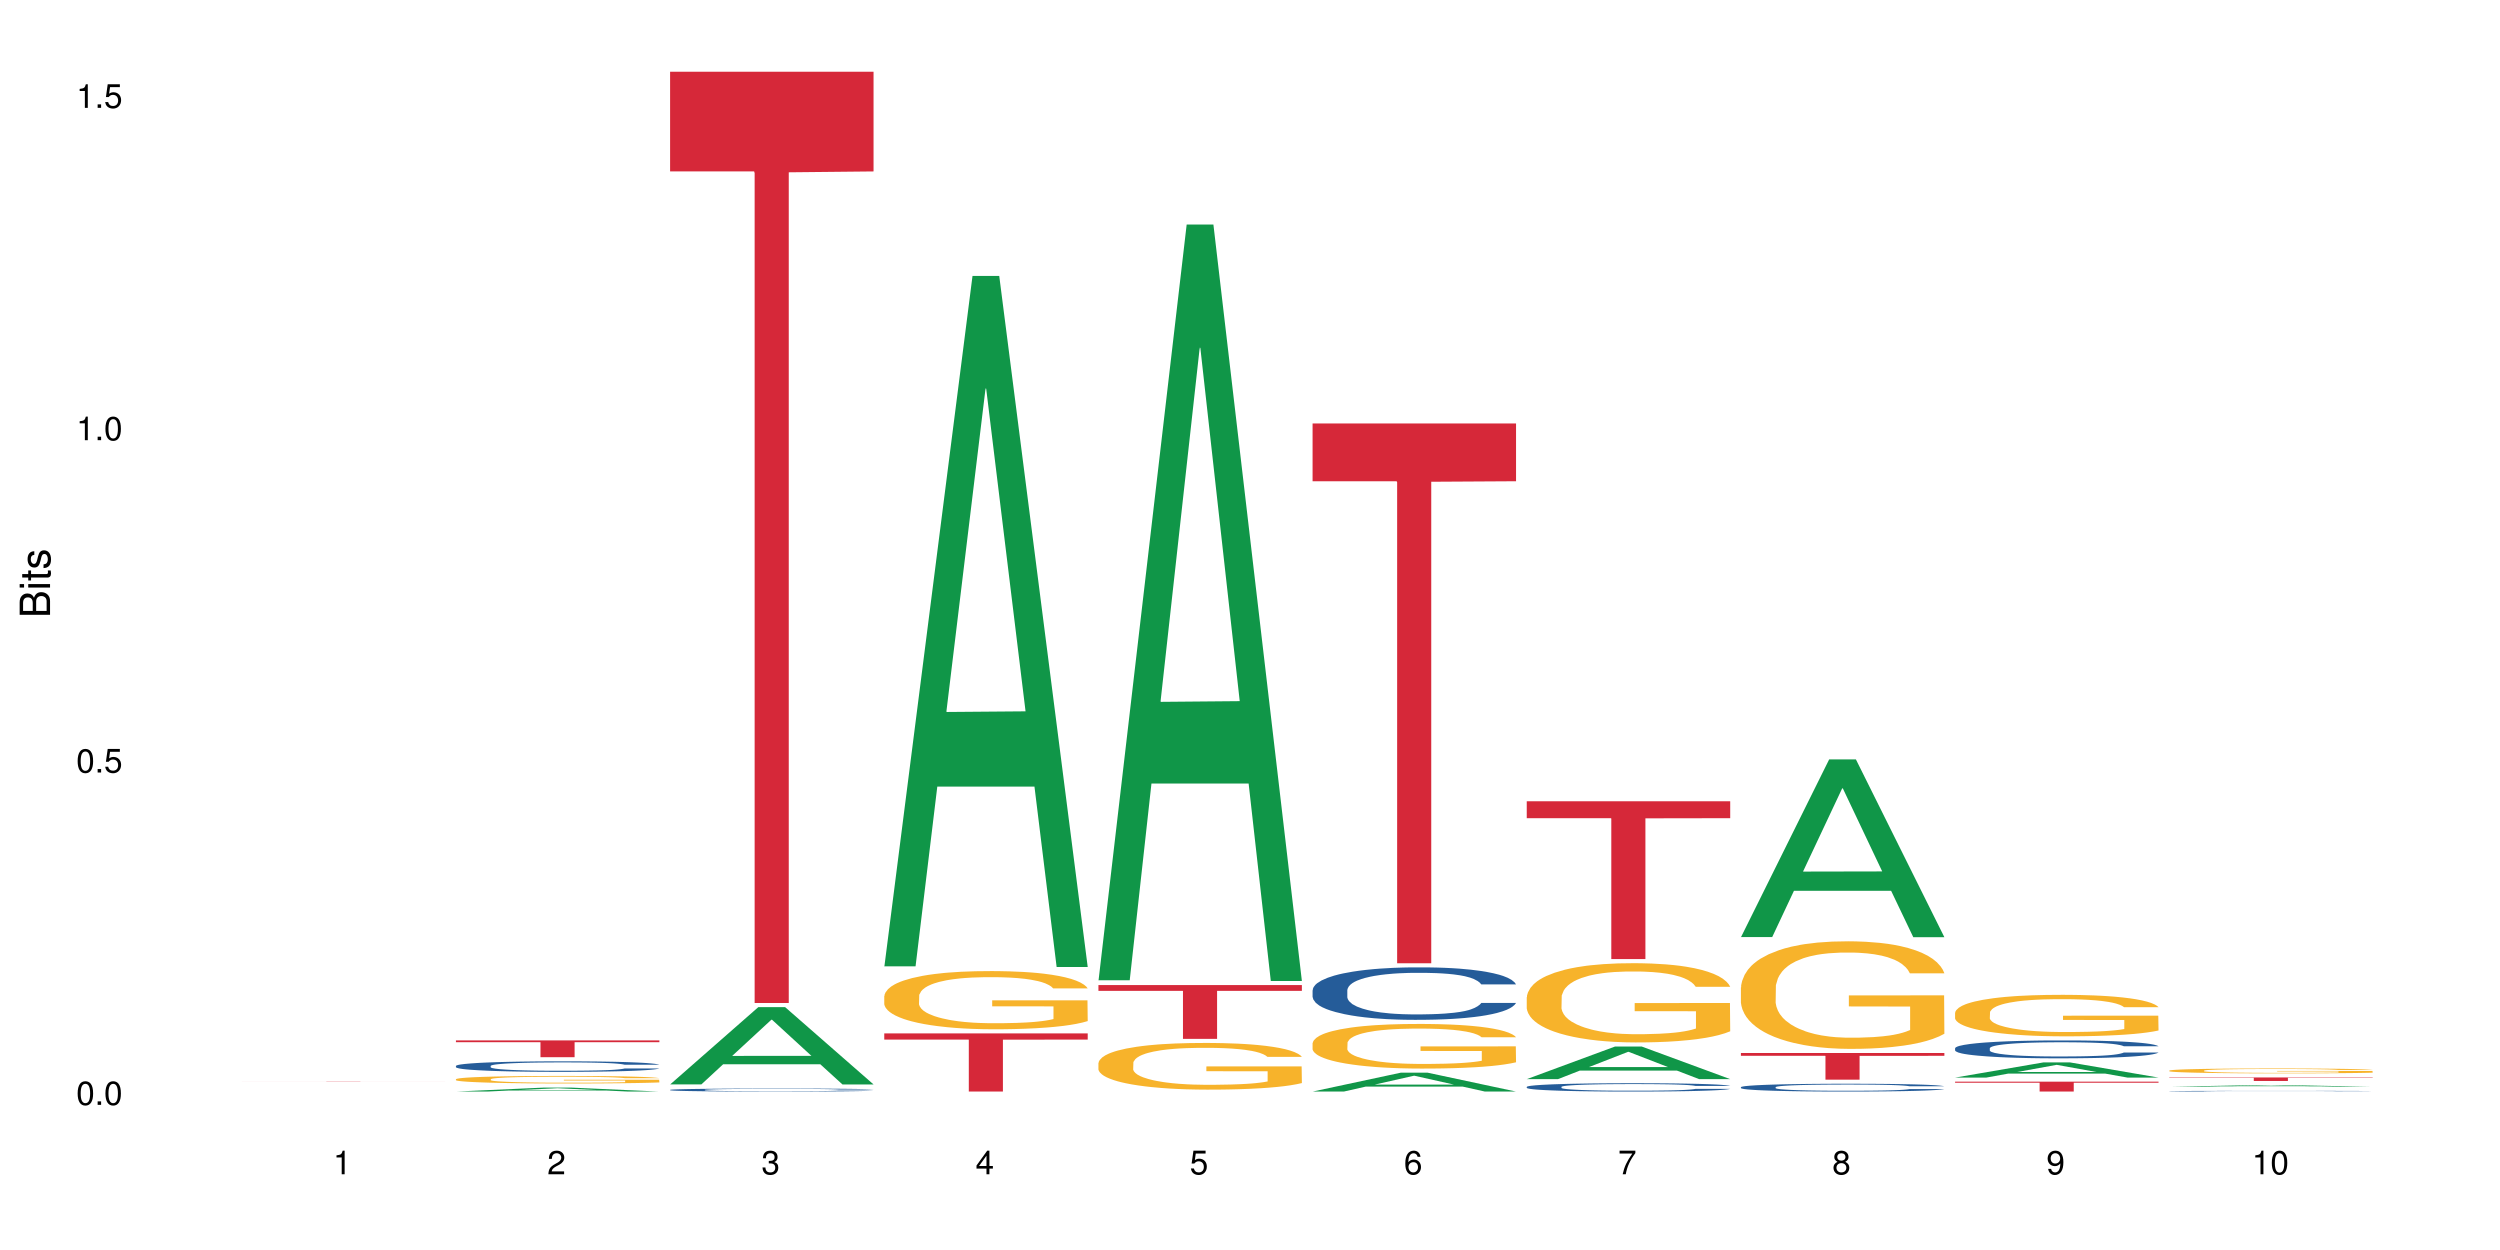 <?xml version="1.0" encoding="UTF-8"?>
<svg xmlns="http://www.w3.org/2000/svg" xmlns:xlink="http://www.w3.org/1999/xlink" width="720pt" height="360pt" viewBox="0 0 720 360" version="1.1">
<defs>
<g>
<symbol overflow="visible" id="glyph0-0">
<path style="stroke:none;" d=""/>
</symbol>
<symbol overflow="visible" id="glyph0-1">
<path style="stroke:none;" d="M 2.641 -6.797 C 2 -6.797 1.422 -6.531 1.078 -6.047 C 0.641 -5.453 0.406 -4.547 0.406 -3.297 C 0.406 -1 1.188 0.219 2.641 0.219 C 4.078 0.219 4.859 -1 4.859 -3.234 C 4.859 -4.562 4.656 -5.438 4.203 -6.047 C 3.844 -6.531 3.281 -6.797 2.641 -6.797 Z M 2.641 -6.047 C 3.547 -6.047 4 -5.125 4 -3.312 C 4 -1.375 3.562 -0.484 2.625 -0.484 C 1.734 -0.484 1.281 -1.422 1.281 -3.281 C 1.281 -5.141 1.734 -6.047 2.641 -6.047 Z M 2.641 -6.047 "/>
</symbol>
<symbol overflow="visible" id="glyph0-2">
<path style="stroke:none;" d="M 1.828 -1 L 0.828 -1 L 0.828 0 L 1.828 0 Z M 1.828 -1 "/>
</symbol>
<symbol overflow="visible" id="glyph0-3">
<path style="stroke:none;" d="M 4.562 -6.797 L 1.062 -6.797 L 0.547 -3.094 L 1.328 -3.094 C 1.719 -3.562 2.047 -3.734 2.578 -3.734 C 3.484 -3.734 4.062 -3.109 4.062 -2.094 C 4.062 -1.125 3.484 -0.531 2.578 -0.531 C 1.828 -0.531 1.375 -0.906 1.188 -1.672 L 0.328 -1.672 C 0.453 -1.109 0.547 -0.844 0.75 -0.594 C 1.125 -0.078 1.828 0.219 2.594 0.219 C 3.969 0.219 4.922 -0.781 4.922 -2.219 C 4.922 -3.562 4.031 -4.484 2.719 -4.484 C 2.25 -4.484 1.859 -4.359 1.469 -4.062 L 1.734 -5.969 L 4.562 -5.969 Z M 4.562 -6.797 "/>
</symbol>
<symbol overflow="visible" id="glyph0-4">
<path style="stroke:none;" d="M 2.484 -4.844 L 2.484 0 L 3.328 0 L 3.328 -6.797 L 2.766 -6.797 C 2.469 -5.75 2.281 -5.609 0.984 -5.453 L 0.984 -4.844 Z M 2.484 -4.844 "/>
</symbol>
<symbol overflow="visible" id="glyph0-5">
<path style="stroke:none;" d="M 4.859 -0.828 L 1.281 -0.828 C 1.359 -1.391 1.672 -1.75 2.5 -2.234 L 3.469 -2.75 C 4.406 -3.266 4.906 -3.969 4.906 -4.812 C 4.906 -5.375 4.672 -5.906 4.266 -6.266 C 3.859 -6.625 3.375 -6.797 2.719 -6.797 C 1.859 -6.797 1.219 -6.5 0.844 -5.922 C 0.609 -5.562 0.5 -5.125 0.484 -4.438 L 1.328 -4.438 C 1.359 -4.906 1.406 -5.188 1.531 -5.406 C 1.75 -5.812 2.188 -6.062 2.703 -6.062 C 3.469 -6.062 4.031 -5.516 4.031 -4.781 C 4.031 -4.25 3.719 -3.797 3.125 -3.438 L 2.234 -2.938 C 0.812 -2.141 0.406 -1.5 0.328 0 L 4.859 0 Z M 4.859 -0.828 "/>
</symbol>
<symbol overflow="visible" id="glyph0-6">
<path style="stroke:none;" d="M 2.125 -3.125 L 2.578 -3.125 C 3.516 -3.125 3.984 -2.703 3.984 -1.891 C 3.984 -1.031 3.469 -0.531 2.578 -0.531 C 1.656 -0.531 1.203 -0.984 1.156 -1.969 L 0.312 -1.969 C 0.344 -1.422 0.438 -1.078 0.609 -0.766 C 0.953 -0.109 1.625 0.219 2.547 0.219 C 3.953 0.219 4.859 -0.609 4.859 -1.906 C 4.859 -2.766 4.516 -3.25 3.703 -3.516 C 4.344 -3.766 4.656 -4.25 4.656 -4.938 C 4.656 -6.109 3.875 -6.797 2.578 -6.797 C 1.203 -6.797 0.484 -6.047 0.453 -4.609 L 1.297 -4.609 C 1.312 -5.016 1.344 -5.25 1.453 -5.453 C 1.641 -5.828 2.062 -6.062 2.594 -6.062 C 3.344 -6.062 3.797 -5.625 3.797 -4.906 C 3.797 -4.422 3.609 -4.141 3.25 -3.984 C 3.016 -3.891 2.719 -3.844 2.125 -3.844 Z M 2.125 -3.125 "/>
</symbol>
<symbol overflow="visible" id="glyph0-7">
<path style="stroke:none;" d="M 3.141 -1.625 L 3.141 0 L 3.984 0 L 3.984 -1.625 L 4.984 -1.625 L 4.984 -2.391 L 3.984 -2.391 L 3.984 -6.797 L 3.359 -6.797 L 0.266 -2.516 L 0.266 -1.625 Z M 3.141 -2.391 L 1 -2.391 L 3.141 -5.359 Z M 3.141 -2.391 "/>
</symbol>
<symbol overflow="visible" id="glyph0-8">
<path style="stroke:none;" d="M 4.781 -5.031 C 4.609 -6.141 3.891 -6.797 2.844 -6.797 C 2.094 -6.797 1.422 -6.438 1.031 -5.828 C 0.609 -5.172 0.406 -4.344 0.406 -3.094 C 0.406 -1.953 0.578 -1.234 0.984 -0.625 C 1.359 -0.078 1.953 0.219 2.703 0.219 C 3.984 0.219 4.922 -0.734 4.922 -2.078 C 4.922 -3.344 4.062 -4.234 2.844 -4.234 C 2.172 -4.234 1.641 -3.969 1.281 -3.469 C 1.281 -5.125 1.828 -6.047 2.797 -6.047 C 3.391 -6.047 3.797 -5.672 3.938 -5.031 Z M 2.734 -3.484 C 3.547 -3.484 4.062 -2.922 4.062 -2 C 4.062 -1.156 3.484 -0.531 2.703 -0.531 C 1.922 -0.531 1.328 -1.188 1.328 -2.047 C 1.328 -2.891 1.906 -3.484 2.734 -3.484 Z M 2.734 -3.484 "/>
</symbol>
<symbol overflow="visible" id="glyph0-9">
<path style="stroke:none;" d="M 4.984 -6.797 L 0.438 -6.797 L 0.438 -5.969 L 4.109 -5.969 C 2.5 -3.656 1.828 -2.234 1.328 0 L 2.219 0 C 2.594 -2.172 3.453 -4.047 4.984 -6.094 Z M 4.984 -6.797 "/>
</symbol>
<symbol overflow="visible" id="glyph0-10">
<path style="stroke:none;" d="M 3.75 -3.578 C 4.453 -4 4.688 -4.344 4.688 -4.984 C 4.688 -6.047 3.844 -6.797 2.641 -6.797 C 1.438 -6.797 0.594 -6.047 0.594 -4.984 C 0.594 -4.359 0.828 -4.016 1.516 -3.578 C 0.734 -3.203 0.359 -2.641 0.359 -1.891 C 0.359 -0.641 1.297 0.219 2.641 0.219 C 3.984 0.219 4.922 -0.641 4.922 -1.875 C 4.922 -2.641 4.531 -3.203 3.75 -3.578 Z M 2.641 -6.047 C 3.359 -6.047 3.812 -5.625 3.812 -4.969 C 3.812 -4.344 3.344 -3.922 2.641 -3.922 C 1.922 -3.922 1.453 -4.344 1.453 -4.984 C 1.453 -5.625 1.922 -6.047 2.641 -6.047 Z M 2.641 -3.203 C 3.484 -3.203 4.062 -2.672 4.062 -1.875 C 4.062 -1.062 3.484 -0.531 2.625 -0.531 C 1.797 -0.531 1.219 -1.078 1.219 -1.875 C 1.219 -2.672 1.797 -3.203 2.641 -3.203 Z M 2.641 -3.203 "/>
</symbol>
<symbol overflow="visible" id="glyph0-11">
<path style="stroke:none;" d="M 0.516 -1.547 C 0.672 -0.438 1.406 0.219 2.438 0.219 C 3.188 0.219 3.859 -0.141 4.266 -0.75 C 4.688 -1.406 4.891 -2.25 4.891 -3.484 C 4.891 -4.625 4.703 -5.359 4.312 -5.953 C 3.938 -6.5 3.344 -6.797 2.594 -6.797 C 1.297 -6.797 0.359 -5.844 0.359 -4.516 C 0.359 -3.25 1.234 -2.344 2.453 -2.344 C 3.094 -2.344 3.562 -2.578 4.016 -3.109 C 4 -1.453 3.469 -0.531 2.5 -0.531 C 1.906 -0.531 1.484 -0.906 1.359 -1.547 Z M 2.578 -6.062 C 3.375 -6.062 3.969 -5.406 3.969 -4.531 C 3.969 -3.688 3.375 -3.094 2.547 -3.094 C 1.734 -3.094 1.234 -3.672 1.234 -4.578 C 1.234 -5.438 1.797 -6.062 2.578 -6.062 Z M 2.578 -6.062 "/>
</symbol>
<symbol overflow="visible" id="glyph1-0">
<path style="stroke:none;" d=""/>
</symbol>
<symbol overflow="visible" id="glyph1-1">
<path style="stroke:none;" d="M 0 -0.953 L 0 -4.891 C 0 -5.719 -0.234 -6.344 -0.734 -6.797 C -1.188 -7.234 -1.812 -7.469 -2.5 -7.469 C -3.547 -7.469 -4.188 -7 -4.625 -5.875 C -4.984 -6.672 -5.641 -7.094 -6.531 -7.094 C -7.156 -7.094 -7.734 -6.859 -8.141 -6.391 C -8.562 -5.938 -8.75 -5.344 -8.75 -4.5 L -8.75 -0.953 Z M -4.984 -2.062 L -7.766 -2.062 L -7.766 -4.219 C -7.766 -4.844 -7.688 -5.203 -7.453 -5.5 C -7.219 -5.812 -6.859 -5.969 -6.375 -5.969 C -5.906 -5.969 -5.531 -5.812 -5.297 -5.5 C -5.062 -5.203 -4.984 -4.844 -4.984 -4.219 Z M -0.984 -2.062 L -4 -2.062 L -4 -4.781 C -4 -5.328 -3.859 -5.688 -3.578 -5.953 C -3.297 -6.219 -2.922 -6.359 -2.484 -6.359 C -2.062 -6.359 -1.688 -6.219 -1.406 -5.953 C -1.109 -5.688 -0.984 -5.328 -0.984 -4.781 Z M -0.984 -2.062 "/>
</symbol>
<symbol overflow="visible" id="glyph1-2">
<path style="stroke:none;" d="M -6.281 -1.797 L -6.281 -0.797 L 0 -0.797 L 0 -1.797 Z M -8.75 -1.797 L -8.75 -0.797 L -7.484 -0.797 L -7.484 -1.797 Z M -8.75 -1.797 "/>
</symbol>
<symbol overflow="visible" id="glyph1-3">
<path style="stroke:none;" d="M -6.281 -3.047 L -6.281 -2.016 L -8.016 -2.016 L -8.016 -1.016 L -6.281 -1.016 L -6.281 -0.172 L -5.469 -0.172 L -5.469 -1.016 L -0.719 -1.016 C -0.078 -1.016 0.281 -1.453 0.281 -2.234 C 0.281 -2.469 0.25 -2.719 0.188 -3.047 L -0.641 -3.047 C -0.609 -2.922 -0.594 -2.766 -0.594 -2.562 C -0.594 -2.141 -0.719 -2.016 -1.156 -2.016 L -5.469 -2.016 L -5.469 -3.047 Z M -6.281 -3.047 "/>
</symbol>
<symbol overflow="visible" id="glyph1-4">
<path style="stroke:none;" d="M -4.531 -5.25 C -5.766 -5.25 -6.469 -4.422 -6.469 -2.969 C -6.469 -1.516 -5.719 -0.562 -4.547 -0.562 C -3.562 -0.562 -3.094 -1.062 -2.734 -2.562 L -2.516 -3.484 C -2.344 -4.188 -2.094 -4.469 -1.625 -4.469 C -1.047 -4.469 -0.641 -3.875 -0.641 -3 C -0.641 -2.453 -0.797 -2 -1.062 -1.75 C -1.25 -1.594 -1.422 -1.531 -1.875 -1.469 L -1.875 -0.406 C -0.422 -0.453 0.281 -1.266 0.281 -2.922 C 0.281 -4.5 -0.5 -5.516 -1.719 -5.516 C -2.656 -5.516 -3.172 -4.984 -3.469 -3.734 L -3.703 -2.766 C -3.891 -1.953 -4.156 -1.609 -4.594 -1.609 C -5.172 -1.609 -5.547 -2.125 -5.547 -2.938 C -5.547 -3.75 -5.203 -4.172 -4.531 -4.203 Z M -4.531 -5.25 "/>
</symbol>
</g>
</defs>
<g id="surface99968">
<rect x="0" y="0" width="720" height="360" style="fill:rgb(100%,100%,100%);fill-opacity:1;stroke:none;"/>
<path style=" stroke:none;fill-rule:nonzero;fill:rgb(83.922%,15.686%,22.353%);fill-opacity:1;" d="M 69.629 311.359 L 128.223 311.359 L 128.223 311.367 L 103.805 311.367 L 103.805 311.418 L 93.98 311.418 L 93.98 311.367 L 69.629 311.367 Z M 69.629 311.359 "/>
<path style=" stroke:none;fill-rule:nonzero;fill:rgb(6.275%,58.824%,28.235%);fill-opacity:1;" d="M 131.309 314.371 L 131.371 314.367 L 156.727 313.223 L 164.426 313.223 L 189.902 314.371 L 180.953 314.371 L 174.566 314.07 L 146.582 314.07 L 140.324 314.371 L 131.309 314.371 L 149.273 313.945 L 172 313.945 L 160.668 313.41 L 160.543 313.41 L 160.418 313.414 L 149.211 313.945 L 149.273 313.945 Z M 131.309 314.371 "/>
<path style=" stroke:none;fill-rule:nonzero;fill:rgb(14.51%,36.078%,60%);fill-opacity:1;" d="M 131.309 306.98 L 131.379 306.977 L 131.379 306.91 L 131.594 306.805 L 132.094 306.672 L 132.594 306.582 L 133.883 306.418 L 135.668 306.262 L 137.523 306.137 L 138.883 306.066 L 140.098 306.012 L 142.883 305.906 L 144.672 305.855 L 146.602 305.809 L 148.957 305.762 L 150.672 305.734 L 154.531 305.688 L 157.391 305.668 L 159.605 305.66 L 164.395 305.66 L 167.25 305.672 L 169.324 305.688 L 171.609 305.707 L 173.539 305.734 L 176.898 305.793 L 179.898 305.871 L 181.258 305.918 L 183.402 306.004 L 185.043 306.086 L 186.188 306.156 L 187.473 306.262 L 188.617 306.383 L 189.477 306.527 L 189.902 306.645 L 179.898 306.645 L 179.398 306.535 L 178.828 306.449 L 177.758 306.336 L 176.684 306.254 L 175.184 306.176 L 173.824 306.121 L 171.969 306.07 L 170.324 306.035 L 168.609 306.012 L 166.965 305.992 L 163.82 305.977 L 160.176 305.977 L 158.82 305.984 L 156.031 306.004 L 154.531 306.023 L 152.387 306.062 L 150.887 306.098 L 149.102 306.156 L 147.887 306.203 L 146.387 306.273 L 145.312 306.336 L 144.098 306.43 L 143.387 306.5 L 142.742 306.574 L 142.172 306.668 L 141.742 306.766 L 141.457 306.867 L 141.312 306.965 L 141.312 307.395 L 141.457 307.496 L 141.812 307.613 L 142.742 307.781 L 144.098 307.93 L 145.672 308.043 L 147.172 308.129 L 148.031 308.168 L 149.172 308.211 L 150.961 308.266 L 153.531 308.32 L 155.031 308.344 L 157.32 308.367 L 159.676 308.379 L 162.82 308.379 L 165.609 308.367 L 167.465 308.352 L 169.395 308.328 L 172.039 308.281 L 173.684 308.238 L 175.113 308.188 L 176.184 308.133 L 176.898 308.09 L 177.969 308.004 L 178.828 307.91 L 179.473 307.812 L 179.898 307.719 L 189.902 307.719 L 189.477 307.828 L 188.832 307.938 L 188.188 308.016 L 187.188 308.113 L 186.047 308.199 L 184.402 308.297 L 183.043 308.359 L 181.258 308.43 L 179.613 308.484 L 177.828 308.531 L 175.184 308.586 L 173.469 308.613 L 171.609 308.637 L 169.395 308.66 L 166.609 308.68 L 163.605 308.691 L 160.82 308.691 L 157.82 308.688 L 155.605 308.676 L 152.676 308.652 L 149.031 308.602 L 146.387 308.551 L 144.312 308.496 L 142.527 308.441 L 140.527 308.367 L 137.953 308.242 L 136.383 308.148 L 135.309 308.074 L 134.094 307.965 L 133.238 307.867 L 132.238 307.711 L 131.523 307.516 L 131.309 307.363 Z M 131.309 306.98 "/>
<path style=" stroke:none;fill-rule:nonzero;fill:rgb(96.863%,70.196%,16.863%);fill-opacity:1;" d="M 131.309 310.801 L 131.379 310.801 L 131.379 310.762 L 131.664 310.672 L 132.379 310.547 L 133.309 310.449 L 134.309 310.367 L 134.953 310.328 L 136.023 310.266 L 136.953 310.223 L 139.312 310.133 L 142.312 310.051 L 143.957 310.016 L 145.812 309.98 L 148.457 309.945 L 149.672 309.93 L 153.391 309.898 L 157.605 309.879 L 162.25 309.871 L 164.395 309.875 L 167.324 309.883 L 171.324 309.906 L 173.613 309.926 L 175.398 309.945 L 177.254 309.969 L 179.543 310.008 L 181.688 310.059 L 183.402 310.105 L 185.117 310.164 L 186.547 310.227 L 187.762 310.297 L 188.832 310.379 L 189.477 310.449 L 189.902 310.52 L 179.973 310.52 L 179.398 310.449 L 178.758 310.395 L 177.684 310.332 L 176.613 310.281 L 175.539 310.246 L 173.539 310.195 L 171.824 310.16 L 169.68 310.133 L 167.609 310.117 L 165.25 310.105 L 163.82 310.102 L 160.035 310.102 L 156.605 310.113 L 154.605 310.129 L 153.176 310.145 L 151.172 310.176 L 149.957 310.199 L 149.246 310.215 L 147.102 310.277 L 145.672 310.332 L 144.887 310.371 L 143.887 310.43 L 143.172 310.484 L 142.383 310.562 L 141.957 310.621 L 141.383 310.758 L 141.312 311.113 L 141.527 311.188 L 141.957 311.27 L 142.527 311.34 L 143.387 311.418 L 144.242 311.473 L 145.742 311.551 L 147.027 311.602 L 148.031 311.637 L 149.957 311.691 L 150.746 311.707 L 152.602 311.742 L 154.531 311.773 L 156.891 311.797 L 158.676 311.809 L 161.535 311.816 L 165.18 311.816 L 169.469 311.805 L 172.184 311.789 L 174.039 311.773 L 175.254 311.758 L 176.754 311.738 L 177.828 311.719 L 178.828 311.695 L 180.043 311.664 L 180.043 311.188 L 162.391 311.188 L 162.391 310.965 L 189.832 310.961 L 189.902 311.738 L 188.402 311.793 L 186.547 311.844 L 184.758 311.883 L 182.902 311.918 L 180.258 311.953 L 178.113 311.977 L 174.824 312.004 L 171.824 312.023 L 168.68 312.035 L 165.895 312.043 L 162.605 312.043 L 159.676 312.039 L 156.531 312.027 L 154.031 312.012 L 151.746 311.992 L 149.457 311.965 L 146.602 311.926 L 144.742 311.891 L 142.812 311.848 L 140.883 311.801 L 139.168 311.746 L 138.027 311.703 L 136.883 311.656 L 135.668 311.598 L 134.523 311.531 L 133.668 311.469 L 132.879 311.398 L 132.309 311.332 L 131.738 311.246 L 131.453 311.172 L 131.309 311.113 Z M 131.309 310.801 "/>
<path style=" stroke:none;fill-rule:nonzero;fill:rgb(83.922%,15.686%,22.353%);fill-opacity:1;" d="M 131.309 299.633 L 189.902 299.633 L 189.902 300.152 L 165.484 300.156 L 165.484 304.48 L 155.656 304.48 L 155.656 300.16 L 155.516 300.152 L 131.309 300.152 Z M 131.309 299.633 "/>
<path style=" stroke:none;fill-rule:nonzero;fill:rgb(6.275%,58.824%,28.235%);fill-opacity:1;" d="M 192.988 312.301 L 193.051 312.281 L 218.402 290.047 L 226.105 290.047 L 251.582 312.32 L 242.629 312.32 L 236.246 306.508 L 208.262 306.508 L 202.004 312.301 L 192.988 312.301 L 210.953 304.102 L 233.68 304.082 L 222.348 293.688 L 222.223 293.664 L 222.098 293.727 L 210.891 304.082 L 210.953 304.102 Z M 192.988 312.301 "/>
<path style=" stroke:none;fill-rule:nonzero;fill:rgb(14.51%,36.078%,60%);fill-opacity:1;" d="M 192.988 313.879 L 193.059 313.879 L 193.059 313.859 L 193.273 313.828 L 193.773 313.789 L 194.273 313.766 L 195.559 313.719 L 197.348 313.672 L 199.203 313.637 L 200.562 313.617 L 201.777 313.602 L 204.562 313.57 L 206.352 313.555 L 208.281 313.543 L 210.637 313.531 L 212.352 313.52 L 216.211 313.508 L 219.07 313.504 L 221.285 313.5 L 226.074 313.5 L 228.93 313.504 L 231.004 313.508 L 233.289 313.516 L 235.219 313.52 L 238.578 313.539 L 241.578 313.562 L 242.938 313.574 L 245.082 313.598 L 246.723 313.621 L 247.867 313.645 L 249.152 313.672 L 250.297 313.707 L 251.152 313.75 L 251.582 313.781 L 241.578 313.781 L 241.078 313.75 L 240.508 313.727 L 239.434 313.695 L 238.363 313.672 L 236.863 313.648 L 235.504 313.633 L 233.648 313.617 L 232.004 313.609 L 230.289 313.602 L 228.645 313.598 L 225.5 313.59 L 221.855 313.59 L 220.5 313.594 L 217.711 313.598 L 216.211 313.605 L 214.066 313.617 L 212.566 313.625 L 210.781 313.641 L 209.566 313.656 L 208.066 313.676 L 206.992 313.695 L 205.777 313.723 L 205.062 313.742 L 204.422 313.762 L 203.848 313.789 L 203.422 313.816 L 203.133 313.848 L 202.992 313.875 L 202.992 314 L 203.133 314.027 L 203.492 314.062 L 204.422 314.109 L 205.777 314.152 L 207.352 314.184 L 208.852 314.207 L 209.707 314.219 L 210.852 314.23 L 212.637 314.25 L 215.211 314.266 L 216.711 314.27 L 219 314.277 L 221.355 314.281 L 224.5 314.281 L 227.289 314.277 L 229.145 314.273 L 231.074 314.266 L 233.719 314.254 L 235.363 314.242 L 236.793 314.227 L 237.863 314.211 L 238.578 314.199 L 239.648 314.172 L 240.508 314.145 L 241.148 314.117 L 241.578 314.09 L 251.582 314.09 L 251.152 314.121 L 250.512 314.152 L 249.867 314.176 L 248.867 314.203 L 247.723 314.23 L 246.082 314.258 L 244.723 314.273 L 242.938 314.297 L 241.293 314.309 L 239.508 314.324 L 236.863 314.34 L 235.148 314.348 L 233.289 314.355 L 231.074 314.359 L 228.289 314.367 L 225.285 314.371 L 222.5 314.371 L 219.5 314.367 L 217.285 314.367 L 214.352 314.359 L 210.711 314.344 L 208.066 314.328 L 205.992 314.312 L 204.207 314.297 L 202.207 314.277 L 199.633 314.242 L 198.062 314.215 L 196.988 314.191 L 195.773 314.16 L 194.918 314.133 L 193.918 314.09 L 193.203 314.031 L 192.988 313.988 Z M 192.988 313.879 "/>
<path style=" stroke:none;fill-rule:nonzero;fill:rgb(83.922%,15.686%,22.353%);fill-opacity:1;" d="M 192.988 20.664 L 251.582 20.664 L 251.582 49.371 L 227.164 49.625 L 227.164 288.867 L 217.336 288.867 L 217.336 49.875 L 217.195 49.371 L 192.988 49.371 Z M 192.988 20.664 "/>
<path style=" stroke:none;fill-rule:nonzero;fill:rgb(6.275%,58.824%,28.235%);fill-opacity:1;" d="M 254.668 278.305 L 254.73 278.121 L 280.082 79.469 L 287.781 79.469 L 313.262 278.492 L 304.309 278.492 L 297.926 226.543 L 269.941 226.543 L 263.68 278.305 L 254.668 278.305 L 272.633 205.051 L 295.359 204.863 L 284.027 111.984 L 283.902 111.797 L 283.777 112.359 L 272.57 204.863 L 272.633 205.051 Z M 254.668 278.305 "/>
<path style=" stroke:none;fill-rule:nonzero;fill:rgb(96.863%,70.196%,16.863%);fill-opacity:1;" d="M 254.668 286.852 L 254.738 286.836 L 254.738 286.531 L 255.023 285.84 L 255.738 284.891 L 256.668 284.109 L 257.668 283.5 L 258.312 283.176 L 259.383 282.719 L 260.312 282.383 L 262.672 281.691 L 265.672 281.051 L 267.316 280.773 L 269.172 280.516 L 271.816 280.223 L 273.031 280.117 L 276.746 279.871 L 280.965 279.719 L 285.609 279.672 L 287.75 279.688 L 290.68 279.75 L 294.684 279.918 L 296.969 280.07 L 298.758 280.223 L 300.613 280.422 L 302.902 280.73 L 305.043 281.098 L 306.758 281.465 L 308.473 281.922 L 309.902 282.414 L 311.117 282.949 L 312.191 283.59 L 312.832 284.125 L 313.262 284.664 L 303.328 284.664 L 302.758 284.125 L 302.113 283.715 L 301.043 283.207 L 299.973 282.84 L 298.898 282.551 L 296.898 282.152 L 295.184 281.906 L 293.039 281.691 L 290.969 281.555 L 288.609 281.465 L 287.18 281.434 L 283.395 281.434 L 279.961 281.539 L 277.961 281.664 L 276.531 281.785 L 274.531 282.016 L 273.316 282.199 L 272.602 282.32 L 270.457 282.793 L 269.031 283.223 L 268.242 283.516 L 267.242 283.973 L 266.527 284.387 L 265.742 285 L 265.312 285.457 L 264.742 286.5 L 264.672 289.254 L 264.887 289.836 L 265.312 290.461 L 265.887 291.016 L 266.742 291.594 L 267.602 292.039 L 269.102 292.637 L 270.387 293.035 L 271.387 293.293 L 273.316 293.707 L 274.102 293.844 L 275.961 294.121 L 277.891 294.336 L 280.25 294.52 L 282.035 294.609 L 284.895 294.688 L 288.539 294.688 L 292.824 294.594 L 295.539 294.473 L 297.398 294.352 L 298.613 294.242 L 300.113 294.074 L 301.188 293.922 L 302.188 293.754 L 303.402 293.492 L 303.402 289.836 L 285.75 289.82 L 285.75 288.105 L 313.191 288.09 L 313.262 294.074 L 311.762 294.488 L 309.902 294.887 L 308.117 295.191 L 306.258 295.453 L 303.617 295.742 L 301.473 295.926 L 298.184 296.141 L 295.184 296.277 L 292.039 296.371 L 289.254 296.418 L 285.965 296.434 L 283.035 296.402 L 279.891 296.309 L 277.391 296.188 L 275.105 296.035 L 272.816 295.836 L 269.957 295.512 L 268.102 295.254 L 266.172 294.934 L 264.242 294.551 L 262.527 294.137 L 261.383 293.816 L 260.242 293.449 L 259.027 292.988 L 257.883 292.469 L 257.023 291.992 L 256.238 291.457 L 255.668 290.953 L 255.094 290.266 L 254.809 289.711 L 254.668 289.238 Z M 254.668 286.852 "/>
<path style=" stroke:none;fill-rule:nonzero;fill:rgb(83.922%,15.686%,22.353%);fill-opacity:1;" d="M 254.668 297.613 L 313.262 297.613 L 313.262 299.406 L 288.84 299.422 L 288.84 314.371 L 279.016 314.371 L 279.016 299.438 L 278.875 299.406 L 254.668 299.406 Z M 254.668 297.613 "/>
<path style=" stroke:none;fill-rule:nonzero;fill:rgb(6.275%,58.824%,28.235%);fill-opacity:1;" d="M 316.348 282.32 L 316.41 282.117 L 341.762 64.672 L 349.461 64.672 L 374.941 282.523 L 365.988 282.523 L 359.605 225.656 L 331.621 225.656 L 325.359 282.32 L 316.348 282.32 L 334.312 202.133 L 357.039 201.93 L 345.707 100.266 L 345.582 100.059 L 345.457 100.672 L 334.25 201.93 L 334.312 202.133 Z M 316.348 282.32 "/>
<path style=" stroke:none;fill-rule:nonzero;fill:rgb(96.863%,70.196%,16.863%);fill-opacity:1;" d="M 316.348 306.129 L 316.418 306.113 L 316.418 305.871 L 316.703 305.316 L 317.418 304.555 L 318.348 303.93 L 319.348 303.438 L 319.992 303.18 L 321.062 302.812 L 321.992 302.543 L 324.348 301.988 L 327.352 301.473 L 328.992 301.254 L 330.852 301.043 L 333.496 300.809 L 334.711 300.723 L 338.426 300.527 L 342.641 300.406 L 347.289 300.367 L 349.43 300.379 L 352.359 300.43 L 356.363 300.562 L 358.648 300.688 L 360.434 300.809 L 362.293 300.969 L 364.578 301.215 L 366.723 301.512 L 368.438 301.805 L 370.152 302.172 L 371.582 302.566 L 372.797 302.996 L 373.871 303.512 L 374.512 303.941 L 374.941 304.371 L 365.008 304.371 L 364.438 303.941 L 363.793 303.609 L 362.723 303.203 L 361.648 302.91 L 360.578 302.676 L 358.578 302.355 L 356.863 302.16 L 354.719 301.988 L 352.645 301.879 L 350.289 301.805 L 348.859 301.781 L 345.07 301.781 L 341.641 301.867 L 339.641 301.965 L 338.211 302.062 L 336.211 302.246 L 334.996 302.395 L 334.281 302.492 L 332.137 302.875 L 330.707 303.219 L 329.922 303.449 L 328.922 303.82 L 328.207 304.148 L 327.422 304.641 L 326.992 305.012 L 326.422 305.844 L 326.352 308.055 L 326.562 308.523 L 326.992 309.027 L 327.566 309.469 L 328.422 309.934 L 329.281 310.289 L 330.781 310.77 L 332.066 311.09 L 333.066 311.297 L 334.996 311.629 L 335.781 311.738 L 337.641 311.961 L 339.57 312.133 L 341.93 312.281 L 343.715 312.355 L 346.574 312.414 L 350.219 312.414 L 354.504 312.34 L 357.219 312.242 L 359.078 312.145 L 360.293 312.059 L 361.793 311.926 L 362.863 311.801 L 363.867 311.668 L 365.078 311.457 L 365.078 308.523 L 347.43 308.512 L 347.43 307.133 L 374.871 307.121 L 374.941 311.926 L 373.441 312.254 L 371.582 312.574 L 369.797 312.82 L 367.938 313.027 L 365.293 313.262 L 363.152 313.41 L 359.863 313.582 L 356.863 313.691 L 353.719 313.766 L 350.93 313.805 L 347.645 313.816 L 344.715 313.789 L 341.57 313.719 L 339.07 313.617 L 336.781 313.496 L 334.496 313.336 L 331.637 313.078 L 329.781 312.871 L 327.852 312.613 L 325.922 312.305 L 324.207 311.973 L 323.062 311.715 L 321.918 311.422 L 320.703 311.051 L 319.562 310.633 L 318.703 310.254 L 317.918 309.824 L 317.348 309.418 L 316.773 308.867 L 316.488 308.426 L 316.348 308.043 Z M 316.348 306.129 "/>
<path style=" stroke:none;fill-rule:nonzero;fill:rgb(83.922%,15.686%,22.353%);fill-opacity:1;" d="M 316.348 283.703 L 374.941 283.703 L 374.941 285.363 L 350.52 285.375 L 350.52 299.188 L 340.695 299.188 L 340.695 285.391 L 340.555 285.363 L 316.348 285.363 Z M 316.348 283.703 "/>
<path style=" stroke:none;fill-rule:nonzero;fill:rgb(6.275%,58.824%,28.235%);fill-opacity:1;" d="M 378.023 314.367 L 378.086 314.359 L 403.441 308.93 L 411.141 308.93 L 436.621 314.371 L 427.668 314.371 L 421.281 312.949 L 393.301 312.949 L 387.039 314.367 L 378.023 314.367 L 395.992 312.363 L 418.715 312.359 L 407.387 309.82 L 407.262 309.812 L 407.137 309.828 L 395.93 312.359 L 395.992 312.363 Z M 378.023 314.367 "/>
<path style=" stroke:none;fill-rule:nonzero;fill:rgb(14.51%,36.078%,60%);fill-opacity:1;" d="M 378.023 285.18 L 378.098 285.164 L 378.098 284.836 L 378.312 284.309 L 378.812 283.645 L 379.312 283.191 L 380.598 282.375 L 382.383 281.59 L 384.242 280.98 L 385.602 280.621 L 386.812 280.348 L 389.602 279.836 L 391.387 279.574 L 393.316 279.336 L 395.676 279.102 L 397.391 278.965 L 401.25 278.742 L 404.105 278.648 L 406.324 278.605 L 411.109 278.605 L 413.969 278.66 L 416.039 278.73 L 418.328 278.84 L 420.258 278.965 L 423.613 279.27 L 426.617 279.656 L 427.973 279.875 L 430.117 280.305 L 431.762 280.719 L 432.906 281.078 L 434.191 281.59 L 435.336 282.211 L 436.191 282.914 L 436.621 283.508 L 426.617 283.508 L 426.117 282.957 L 425.543 282.527 L 424.473 281.961 L 423.402 281.562 L 421.898 281.16 L 420.543 280.898 L 418.684 280.637 L 417.039 280.469 L 415.324 280.348 L 413.684 280.262 L 410.539 280.18 L 406.895 280.18 L 405.535 280.207 L 402.75 280.316 L 401.25 280.414 L 399.105 280.609 L 397.605 280.789 L 395.816 281.062 L 394.602 281.297 L 393.102 281.656 L 392.031 281.977 L 390.816 282.43 L 390.102 282.777 L 389.457 283.164 L 388.887 283.617 L 388.457 284.102 L 388.172 284.613 L 388.027 285.109 L 388.027 287.25 L 388.172 287.746 L 388.531 288.328 L 389.457 289.172 L 390.816 289.902 L 392.387 290.48 L 393.891 290.895 L 394.746 291.09 L 395.891 291.312 L 397.676 291.586 L 400.25 291.863 L 401.75 291.973 L 404.035 292.086 L 406.395 292.141 L 409.539 292.141 L 412.324 292.086 L 414.184 292.016 L 416.113 291.906 L 418.758 291.668 L 420.398 291.449 L 421.828 291.188 L 422.902 290.926 L 423.613 290.703 L 424.688 290.273 L 425.543 289.805 L 426.188 289.32 L 426.617 288.852 L 436.621 288.852 L 436.191 289.406 L 435.547 289.945 L 434.906 290.344 L 433.906 290.828 L 432.762 291.254 L 431.117 291.738 L 429.762 292.055 L 427.973 292.402 L 426.332 292.664 L 424.543 292.898 L 421.898 293.176 L 420.184 293.312 L 418.328 293.438 L 416.113 293.547 L 413.324 293.645 L 410.324 293.699 L 407.539 293.715 L 404.535 293.688 L 402.32 293.629 L 399.391 293.508 L 395.746 293.258 L 393.102 292.996 L 391.031 292.734 L 389.242 292.457 L 387.242 292.086 L 384.672 291.477 L 383.098 291.008 L 382.027 290.621 L 380.812 290.082 L 379.953 289.598 L 378.953 288.824 L 378.238 287.844 L 378.023 287.086 Z M 378.023 285.18 "/>
<path style=" stroke:none;fill-rule:nonzero;fill:rgb(96.863%,70.196%,16.863%);fill-opacity:1;" d="M 378.023 300.398 L 378.098 300.387 L 378.098 300.152 L 378.383 299.625 L 379.098 298.898 L 380.027 298.297 L 381.027 297.828 L 381.668 297.582 L 382.742 297.23 L 383.672 296.973 L 386.027 296.441 L 389.031 295.949 L 390.672 295.738 L 392.531 295.539 L 395.176 295.316 L 396.391 295.234 L 400.105 295.047 L 404.32 294.93 L 408.965 294.895 L 411.109 294.906 L 414.039 294.953 L 418.043 295.082 L 420.328 295.199 L 422.113 295.316 L 423.973 295.469 L 426.258 295.703 L 428.402 295.984 L 430.117 296.266 L 431.832 296.617 L 433.262 296.996 L 434.477 297.406 L 435.547 297.898 L 436.191 298.309 L 436.621 298.723 L 426.688 298.723 L 426.117 298.309 L 425.473 297.992 L 424.402 297.605 L 423.328 297.324 L 422.258 297.102 L 420.258 296.797 L 418.543 296.605 L 416.398 296.441 L 414.324 296.336 L 411.969 296.266 L 410.539 296.242 L 406.75 296.242 L 403.32 296.324 L 401.32 296.418 L 399.891 296.512 L 397.891 296.691 L 396.676 296.832 L 395.961 296.926 L 393.816 297.289 L 392.387 297.617 L 391.602 297.84 L 390.602 298.191 L 389.887 298.508 L 389.102 298.98 L 388.672 299.332 L 388.102 300.129 L 388.027 302.242 L 388.242 302.688 L 388.672 303.172 L 389.242 303.594 L 390.102 304.039 L 390.961 304.379 L 392.461 304.84 L 393.746 305.145 L 394.746 305.344 L 396.676 305.66 L 397.461 305.766 L 399.32 305.977 L 401.25 306.141 L 403.605 306.281 L 405.395 306.352 L 408.25 306.41 L 411.895 306.41 L 416.184 306.34 L 418.898 306.246 L 420.758 306.152 L 421.973 306.07 L 423.473 305.941 L 424.543 305.824 L 425.543 305.695 L 426.758 305.496 L 426.758 302.688 L 409.109 302.676 L 409.109 301.363 L 436.551 301.352 L 436.621 305.941 L 435.121 306.258 L 433.262 306.562 L 431.477 306.797 L 429.617 307 L 426.973 307.223 L 424.828 307.363 L 421.543 307.527 L 418.543 307.633 L 415.398 307.703 L 412.609 307.738 L 409.324 307.75 L 406.395 307.727 L 403.25 307.656 L 400.75 307.562 L 398.461 307.445 L 396.176 307.293 L 393.316 307.047 L 391.461 306.848 L 389.531 306.598 L 387.602 306.305 L 385.887 305.988 L 384.742 305.742 L 383.598 305.461 L 382.383 305.109 L 381.242 304.707 L 380.383 304.344 L 379.598 303.934 L 379.027 303.547 L 378.453 303.02 L 378.168 302.594 L 378.023 302.23 Z M 378.023 300.398 "/>
<path style=" stroke:none;fill-rule:nonzero;fill:rgb(83.922%,15.686%,22.353%);fill-opacity:1;" d="M 378.023 121.957 L 436.621 121.957 L 436.621 138.598 L 412.199 138.746 L 412.199 277.426 L 402.375 277.426 L 402.375 138.891 L 402.23 138.598 L 378.023 138.598 Z M 378.023 121.957 "/>
<path style=" stroke:none;fill-rule:nonzero;fill:rgb(6.275%,58.824%,28.235%);fill-opacity:1;" d="M 439.703 310.781 L 439.766 310.77 L 465.121 301.402 L 472.82 301.402 L 498.301 310.789 L 489.348 310.789 L 482.961 308.336 L 454.98 308.336 L 448.719 310.781 L 439.703 310.781 L 457.672 307.324 L 480.395 307.316 L 469.066 302.934 L 468.938 302.926 L 468.812 302.953 L 457.609 307.316 L 457.672 307.324 Z M 439.703 310.781 "/>
<path style=" stroke:none;fill-rule:nonzero;fill:rgb(14.51%,36.078%,60%);fill-opacity:1;" d="M 439.703 313.012 L 439.777 313.012 L 439.777 312.957 L 439.988 312.875 L 440.492 312.77 L 440.992 312.695 L 442.277 312.566 L 444.062 312.441 L 445.922 312.348 L 447.277 312.289 L 448.492 312.246 L 451.281 312.164 L 453.066 312.121 L 454.996 312.086 L 457.355 312.047 L 459.07 312.023 L 462.93 311.988 L 465.785 311.973 L 468 311.969 L 472.789 311.969 L 475.648 311.977 L 477.719 311.988 L 480.008 312.004 L 481.938 312.023 L 485.293 312.074 L 488.297 312.137 L 489.652 312.172 L 491.797 312.238 L 493.441 312.305 L 494.582 312.359 L 495.871 312.441 L 497.012 312.543 L 497.871 312.652 L 498.301 312.746 L 488.297 312.746 L 487.797 312.66 L 487.223 312.59 L 486.152 312.5 L 485.078 312.438 L 483.578 312.375 L 482.223 312.332 L 480.363 312.289 L 478.719 312.266 L 477.004 312.246 L 475.363 312.23 L 472.219 312.219 L 468.574 312.219 L 467.215 312.223 L 464.43 312.242 L 462.93 312.254 L 460.785 312.285 L 459.285 312.316 L 457.496 312.359 L 456.281 312.395 L 454.781 312.453 L 453.711 312.504 L 452.496 312.578 L 451.781 312.633 L 451.137 312.691 L 450.566 312.766 L 450.137 312.844 L 449.852 312.922 L 449.707 313.004 L 449.707 313.344 L 449.852 313.422 L 450.207 313.516 L 451.137 313.648 L 452.496 313.766 L 454.066 313.855 L 455.566 313.922 L 456.426 313.953 L 457.57 313.988 L 459.355 314.031 L 461.926 314.078 L 463.43 314.094 L 465.715 314.113 L 468.074 314.121 L 471.219 314.121 L 474.004 314.113 L 475.863 314.102 L 477.793 314.082 L 480.434 314.047 L 482.078 314.012 L 483.508 313.969 L 484.578 313.926 L 485.293 313.891 L 486.367 313.824 L 487.223 313.75 L 487.867 313.672 L 488.297 313.598 L 498.301 313.598 L 497.871 313.684 L 497.227 313.77 L 496.586 313.836 L 495.586 313.91 L 494.441 313.98 L 492.797 314.055 L 491.441 314.105 L 489.652 314.16 L 488.008 314.203 L 486.223 314.242 L 483.578 314.285 L 481.863 314.309 L 480.008 314.328 L 477.793 314.344 L 475.004 314.359 L 472.004 314.367 L 469.215 314.371 L 466.215 314.367 L 464 314.359 L 461.07 314.336 L 457.426 314.297 L 454.781 314.258 L 452.711 314.215 L 450.922 314.172 L 448.922 314.113 L 446.352 314.016 L 444.777 313.941 L 443.707 313.879 L 442.492 313.793 L 441.633 313.715 L 440.633 313.594 L 439.918 313.438 L 439.703 313.316 Z M 439.703 313.012 "/>
<path style=" stroke:none;fill-rule:nonzero;fill:rgb(96.863%,70.196%,16.863%);fill-opacity:1;" d="M 439.703 287.176 L 439.777 287.152 L 439.777 286.738 L 440.062 285.797 L 440.777 284.508 L 441.707 283.445 L 442.707 282.609 L 443.348 282.172 L 444.422 281.547 L 445.348 281.09 L 447.707 280.152 L 450.707 279.273 L 452.352 278.898 L 454.211 278.547 L 456.855 278.148 L 458.07 278.004 L 461.785 277.672 L 466 277.461 L 470.645 277.398 L 472.789 277.422 L 475.719 277.504 L 479.719 277.734 L 482.008 277.941 L 483.793 278.148 L 485.652 278.422 L 487.938 278.836 L 490.082 279.336 L 491.797 279.84 L 493.512 280.465 L 494.941 281.129 L 496.156 281.859 L 497.227 282.734 L 497.871 283.465 L 498.301 284.195 L 488.367 284.195 L 487.797 283.465 L 487.152 282.902 L 486.082 282.215 L 485.008 281.715 L 483.938 281.316 L 481.938 280.777 L 480.223 280.441 L 478.078 280.152 L 476.004 279.965 L 473.648 279.84 L 472.219 279.797 L 468.43 279.797 L 465 279.941 L 463 280.109 L 461.57 280.277 L 459.57 280.59 L 458.355 280.84 L 457.641 281.004 L 455.496 281.652 L 454.066 282.234 L 453.281 282.629 L 452.281 283.258 L 451.566 283.82 L 450.781 284.652 L 450.352 285.277 L 449.781 286.695 L 449.707 290.445 L 449.922 291.238 L 450.352 292.094 L 450.922 292.844 L 451.781 293.637 L 452.637 294.238 L 454.141 295.051 L 455.426 295.594 L 456.426 295.949 L 458.355 296.512 L 459.141 296.699 L 461 297.074 L 462.93 297.367 L 465.285 297.617 L 467.074 297.742 L 469.93 297.844 L 473.574 297.844 L 477.863 297.719 L 480.578 297.555 L 482.438 297.387 L 483.652 297.242 L 485.152 297.012 L 486.223 296.805 L 487.223 296.574 L 488.438 296.219 L 488.438 291.238 L 470.789 291.219 L 470.789 288.883 L 498.227 288.863 L 498.301 297.012 L 496.801 297.574 L 494.941 298.117 L 493.156 298.531 L 491.297 298.887 L 488.652 299.281 L 486.508 299.531 L 483.223 299.824 L 480.223 300.012 L 477.078 300.137 L 474.289 300.199 L 471.004 300.223 L 468.074 300.18 L 464.93 300.055 L 462.43 299.887 L 460.141 299.68 L 457.855 299.406 L 454.996 298.969 L 453.137 298.617 L 451.211 298.18 L 449.281 297.656 L 447.566 297.094 L 446.422 296.656 L 445.277 296.156 L 444.062 295.531 L 442.922 294.824 L 442.062 294.176 L 441.277 293.449 L 440.703 292.758 L 440.133 291.82 L 439.848 291.07 L 439.703 290.426 Z M 439.703 287.176 "/>
<path style=" stroke:none;fill-rule:nonzero;fill:rgb(83.922%,15.686%,22.353%);fill-opacity:1;" d="M 439.703 230.77 L 498.301 230.77 L 498.301 235.637 L 473.879 235.68 L 473.879 276.219 L 464.055 276.219 L 464.055 235.723 L 463.91 235.637 L 439.703 235.637 Z M 439.703 230.77 "/>
<path style=" stroke:none;fill-rule:nonzero;fill:rgb(6.275%,58.824%,28.235%);fill-opacity:1;" d="M 501.383 269.867 L 501.445 269.816 L 526.801 218.703 L 534.5 218.703 L 559.98 269.914 L 551.027 269.914 L 544.641 256.547 L 516.66 256.547 L 510.398 269.867 L 501.383 269.867 L 519.352 251.016 L 542.074 250.969 L 530.742 227.07 L 530.617 227.023 L 530.492 227.168 L 519.289 250.969 L 519.352 251.016 Z M 501.383 269.867 "/>
<path style=" stroke:none;fill-rule:nonzero;fill:rgb(14.51%,36.078%,60%);fill-opacity:1;" d="M 501.383 313.098 L 501.453 313.098 L 501.453 313.047 L 501.668 312.969 L 502.168 312.871 L 502.668 312.801 L 503.957 312.68 L 505.742 312.562 L 507.602 312.473 L 508.957 312.418 L 510.172 312.379 L 512.961 312.301 L 514.746 312.262 L 516.676 312.23 L 519.035 312.195 L 520.75 312.172 L 524.605 312.141 L 527.465 312.125 L 529.68 312.121 L 534.469 312.121 L 537.328 312.129 L 539.398 312.137 L 541.688 312.156 L 543.613 312.172 L 546.973 312.219 L 549.977 312.277 L 551.332 312.309 L 553.477 312.371 L 555.121 312.434 L 556.262 312.488 L 557.551 312.562 L 558.691 312.656 L 559.551 312.762 L 559.98 312.852 L 549.977 312.852 L 549.473 312.77 L 548.902 312.703 L 547.832 312.621 L 546.758 312.559 L 545.258 312.5 L 543.902 312.461 L 542.043 312.422 L 540.398 312.398 L 538.684 312.379 L 537.039 312.367 L 533.898 312.355 L 530.254 312.355 L 528.895 312.359 L 526.109 312.375 L 524.605 312.391 L 522.465 312.418 L 520.961 312.445 L 519.176 312.484 L 517.961 312.52 L 516.461 312.574 L 515.391 312.621 L 514.176 312.691 L 513.461 312.742 L 512.816 312.797 L 512.246 312.867 L 511.816 312.938 L 511.531 313.016 L 511.387 313.09 L 511.387 313.406 L 511.531 313.48 L 511.887 313.566 L 512.816 313.695 L 514.176 313.801 L 515.746 313.891 L 517.246 313.949 L 518.105 313.98 L 519.246 314.012 L 521.035 314.055 L 523.605 314.094 L 525.105 314.113 L 527.395 314.129 L 529.754 314.137 L 532.895 314.137 L 535.684 314.129 L 537.543 314.117 L 539.469 314.102 L 542.113 314.066 L 543.758 314.031 L 545.188 313.992 L 546.258 313.953 L 546.973 313.922 L 548.047 313.859 L 548.902 313.789 L 549.547 313.715 L 549.977 313.645 L 559.98 313.645 L 559.551 313.73 L 558.906 313.809 L 558.266 313.867 L 557.262 313.941 L 556.121 314.004 L 554.477 314.078 L 553.117 314.125 L 551.332 314.176 L 549.688 314.215 L 547.902 314.25 L 545.258 314.289 L 543.543 314.312 L 541.688 314.328 L 539.469 314.348 L 536.684 314.359 L 533.684 314.367 L 530.895 314.371 L 527.895 314.367 L 525.68 314.359 L 522.75 314.34 L 519.105 314.305 L 516.461 314.262 L 514.391 314.223 L 512.602 314.184 L 510.602 314.129 L 508.027 314.039 L 506.457 313.969 L 505.387 313.91 L 504.172 313.828 L 503.312 313.758 L 502.312 313.641 L 501.598 313.496 L 501.383 313.383 Z M 501.383 313.098 "/>
<path style=" stroke:none;fill-rule:nonzero;fill:rgb(96.863%,70.196%,16.863%);fill-opacity:1;" d="M 501.383 284.363 L 501.453 284.336 L 501.453 283.77 L 501.742 282.496 L 502.457 280.742 L 503.383 279.301 L 504.383 278.168 L 505.027 277.574 L 506.102 276.723 L 507.027 276.102 L 509.387 274.828 L 512.387 273.641 L 514.031 273.129 L 515.891 272.648 L 518.535 272.113 L 519.75 271.914 L 523.465 271.461 L 527.68 271.18 L 532.324 271.094 L 534.469 271.121 L 537.398 271.234 L 541.398 271.547 L 543.688 271.828 L 545.473 272.113 L 547.332 272.48 L 549.617 273.047 L 551.762 273.727 L 553.477 274.402 L 555.191 275.254 L 556.621 276.16 L 557.836 277.148 L 558.906 278.336 L 559.551 279.328 L 559.98 280.316 L 550.047 280.316 L 549.473 279.328 L 548.832 278.562 L 547.758 277.629 L 546.688 276.949 L 545.617 276.414 L 543.613 275.676 L 541.898 275.227 L 539.758 274.828 L 537.684 274.574 L 535.324 274.402 L 533.898 274.348 L 530.109 274.348 L 526.68 274.547 L 524.68 274.773 L 523.25 275 L 521.25 275.422 L 520.035 275.762 L 519.32 275.988 L 517.176 276.867 L 515.746 277.656 L 514.961 278.195 L 513.961 279.043 L 513.246 279.809 L 512.461 280.941 L 512.031 281.789 L 511.461 283.715 L 511.387 288.805 L 511.602 289.883 L 512.031 291.043 L 512.602 292.059 L 513.461 293.137 L 514.316 293.957 L 515.816 295.059 L 517.105 295.797 L 518.105 296.277 L 520.035 297.039 L 520.82 297.297 L 522.68 297.805 L 524.605 298.199 L 526.965 298.539 L 528.75 298.711 L 531.609 298.852 L 535.254 298.852 L 539.543 298.684 L 542.258 298.457 L 544.113 298.23 L 545.328 298.031 L 546.832 297.719 L 547.902 297.438 L 548.902 297.125 L 550.117 296.645 L 550.117 289.883 L 532.469 289.852 L 532.469 286.684 L 559.906 286.656 L 559.98 297.719 L 558.477 298.484 L 556.621 299.219 L 554.832 299.785 L 552.977 300.266 L 550.332 300.805 L 548.188 301.145 L 544.902 301.539 L 541.898 301.793 L 538.754 301.965 L 535.969 302.051 L 532.684 302.078 L 529.754 302.02 L 526.609 301.852 L 524.105 301.625 L 521.82 301.34 L 519.535 300.973 L 516.676 300.379 L 514.816 299.898 L 512.887 299.305 L 510.957 298.598 L 509.242 297.832 L 508.102 297.238 L 506.957 296.559 L 505.742 295.711 L 504.598 294.75 L 503.742 293.871 L 502.957 292.883 L 502.383 291.949 L 501.812 290.676 L 501.527 289.656 L 501.383 288.777 Z M 501.383 284.363 "/>
<path style=" stroke:none;fill-rule:nonzero;fill:rgb(83.922%,15.686%,22.353%);fill-opacity:1;" d="M 501.383 303.258 L 559.98 303.258 L 559.98 304.078 L 535.559 304.086 L 535.559 310.941 L 525.734 310.941 L 525.734 304.094 L 525.59 304.078 L 501.383 304.078 Z M 501.383 303.258 "/>
<path style=" stroke:none;fill-rule:nonzero;fill:rgb(6.275%,58.824%,28.235%);fill-opacity:1;" d="M 563.062 310.34 L 563.125 310.336 L 588.48 305.977 L 596.18 305.977 L 621.656 310.344 L 612.707 310.344 L 606.32 309.203 L 578.336 309.203 L 572.078 310.34 L 563.062 310.34 L 581.031 308.734 L 603.754 308.73 L 592.422 306.691 L 592.297 306.688 L 592.172 306.699 L 580.965 308.73 L 581.031 308.734 Z M 563.062 310.34 "/>
<path style=" stroke:none;fill-rule:nonzero;fill:rgb(14.51%,36.078%,60%);fill-opacity:1;" d="M 563.062 301.887 L 563.133 301.879 L 563.133 301.766 L 563.348 301.59 L 563.848 301.363 L 564.348 301.207 L 565.637 300.93 L 567.422 300.66 L 569.281 300.453 L 570.637 300.332 L 571.852 300.238 L 574.641 300.062 L 576.426 299.973 L 578.355 299.891 L 580.711 299.812 L 582.426 299.766 L 586.285 299.691 L 589.145 299.656 L 591.359 299.645 L 596.148 299.645 L 599.004 299.66 L 601.078 299.684 L 603.363 299.723 L 605.293 299.766 L 608.652 299.867 L 611.652 300 L 613.012 300.078 L 615.156 300.223 L 616.797 300.363 L 617.941 300.484 L 619.227 300.66 L 620.371 300.871 L 621.23 301.113 L 621.656 301.316 L 611.652 301.316 L 611.152 301.125 L 610.582 300.98 L 609.512 300.789 L 608.438 300.652 L 606.938 300.516 L 605.578 300.426 L 603.723 300.336 L 602.078 300.277 L 600.363 300.238 L 598.719 300.207 L 595.574 300.18 L 591.93 300.18 L 590.574 300.188 L 587.785 300.227 L 586.285 300.262 L 584.145 300.324 L 582.641 300.387 L 580.855 300.48 L 579.641 300.562 L 578.141 300.684 L 577.066 300.793 L 575.855 300.949 L 575.141 301.066 L 574.496 301.199 L 573.926 301.352 L 573.496 301.52 L 573.211 301.691 L 573.066 301.863 L 573.066 302.594 L 573.211 302.762 L 573.566 302.961 L 574.496 303.246 L 575.855 303.496 L 577.426 303.695 L 578.926 303.836 L 579.785 303.902 L 580.926 303.977 L 582.715 304.07 L 585.285 304.164 L 586.785 304.203 L 589.074 304.242 L 591.43 304.258 L 594.574 304.258 L 597.363 304.242 L 599.219 304.219 L 601.148 304.18 L 603.793 304.098 L 605.438 304.023 L 606.867 303.934 L 607.938 303.844 L 608.652 303.77 L 609.723 303.625 L 610.582 303.465 L 611.227 303.297 L 611.652 303.137 L 621.656 303.137 L 621.23 303.328 L 620.586 303.512 L 619.941 303.648 L 618.941 303.812 L 617.801 303.957 L 616.156 304.121 L 614.797 304.23 L 613.012 304.348 L 611.367 304.438 L 609.582 304.52 L 606.938 304.613 L 605.223 304.66 L 603.363 304.703 L 601.148 304.738 L 598.363 304.773 L 595.363 304.793 L 592.574 304.797 L 589.574 304.789 L 587.359 304.77 L 584.43 304.727 L 580.785 304.641 L 578.141 304.551 L 576.066 304.461 L 574.281 304.367 L 572.281 304.242 L 569.707 304.035 L 568.137 303.875 L 567.062 303.742 L 565.848 303.559 L 564.992 303.395 L 563.992 303.129 L 563.277 302.793 L 563.062 302.535 Z M 563.062 301.887 "/>
<path style=" stroke:none;fill-rule:nonzero;fill:rgb(96.863%,70.196%,16.863%);fill-opacity:1;" d="M 563.062 291.629 L 563.133 291.617 L 563.133 291.398 L 563.422 290.91 L 564.133 290.23 L 565.062 289.676 L 566.062 289.238 L 566.707 289.008 L 567.777 288.684 L 568.707 288.441 L 571.066 287.949 L 574.066 287.492 L 575.711 287.297 L 577.57 287.109 L 580.211 286.902 L 581.426 286.824 L 585.145 286.652 L 589.359 286.543 L 594.004 286.508 L 596.148 286.52 L 599.078 286.562 L 603.078 286.684 L 605.367 286.793 L 607.152 286.902 L 609.012 287.043 L 611.297 287.262 L 613.441 287.523 L 615.156 287.785 L 616.871 288.113 L 618.301 288.465 L 619.516 288.844 L 620.586 289.305 L 621.23 289.688 L 621.656 290.066 L 611.727 290.066 L 611.152 289.688 L 610.512 289.391 L 609.438 289.031 L 608.367 288.77 L 607.293 288.562 L 605.293 288.277 L 603.578 288.102 L 601.434 287.949 L 599.363 287.852 L 597.004 287.785 L 595.574 287.766 L 591.789 287.766 L 588.359 287.84 L 586.359 287.93 L 584.93 288.016 L 582.93 288.18 L 581.715 288.312 L 581 288.398 L 578.855 288.738 L 577.426 289.043 L 576.641 289.25 L 575.641 289.578 L 574.926 289.871 L 574.137 290.309 L 573.711 290.637 L 573.137 291.379 L 573.066 293.344 L 573.281 293.758 L 573.711 294.207 L 574.281 294.598 L 575.141 295.012 L 575.996 295.332 L 577.496 295.754 L 578.785 296.039 L 579.785 296.227 L 581.715 296.52 L 582.5 296.617 L 584.355 296.816 L 586.285 296.969 L 588.645 297.098 L 590.43 297.164 L 593.289 297.219 L 596.934 297.219 L 601.223 297.152 L 603.938 297.066 L 605.793 296.98 L 607.008 296.902 L 608.508 296.781 L 609.582 296.672 L 610.582 296.555 L 611.797 296.367 L 611.797 293.758 L 594.148 293.746 L 594.148 292.523 L 621.586 292.512 L 621.656 296.781 L 620.156 297.078 L 618.301 297.359 L 616.512 297.578 L 614.656 297.766 L 612.012 297.973 L 609.867 298.102 L 606.582 298.254 L 603.578 298.355 L 600.434 298.418 L 597.648 298.453 L 594.359 298.465 L 591.43 298.441 L 588.289 298.375 L 585.785 298.289 L 583.5 298.18 L 581.211 298.039 L 578.355 297.809 L 576.496 297.621 L 574.566 297.395 L 572.637 297.121 L 570.922 296.824 L 569.781 296.598 L 568.637 296.336 L 567.422 296.008 L 566.277 295.637 L 565.422 295.297 L 564.633 294.914 L 564.062 294.555 L 563.492 294.062 L 563.207 293.672 L 563.062 293.332 Z M 563.062 291.629 "/>
<path style=" stroke:none;fill-rule:nonzero;fill:rgb(83.922%,15.686%,22.353%);fill-opacity:1;" d="M 563.062 311.523 L 621.656 311.523 L 621.656 311.828 L 597.238 311.832 L 597.238 314.371 L 587.41 314.371 L 587.41 311.836 L 587.27 311.828 L 563.062 311.828 Z M 563.062 311.523 "/>
<path style=" stroke:none;fill-rule:nonzero;fill:rgb(6.275%,58.824%,28.235%);fill-opacity:1;" d="M 624.742 312.988 L 624.805 312.988 L 650.156 312.5 L 657.859 312.5 L 683.336 312.988 L 674.387 312.988 L 668 312.859 L 640.016 312.859 L 633.758 312.988 L 624.742 312.988 L 642.707 312.809 L 665.434 312.809 L 654.102 312.578 L 653.977 312.578 L 653.852 312.582 L 642.645 312.809 L 642.707 312.809 Z M 624.742 312.988 "/>
<path style=" stroke:none;fill-rule:nonzero;fill:rgb(14.51%,36.078%,60%);fill-opacity:1;" d="M 624.742 314.254 L 624.812 314.254 L 624.812 314.25 L 625.027 314.242 L 625.527 314.234 L 626.027 314.23 L 627.312 314.219 L 629.102 314.207 L 630.957 314.199 L 632.316 314.195 L 633.531 314.191 L 636.316 314.184 L 638.105 314.18 L 640.035 314.176 L 642.391 314.176 L 644.105 314.172 L 647.965 314.168 L 662.758 314.168 L 665.043 314.172 L 666.973 314.172 L 670.332 314.176 L 673.332 314.18 L 674.691 314.184 L 676.836 314.191 L 678.477 314.195 L 679.621 314.199 L 680.906 314.207 L 682.051 314.215 L 682.91 314.227 L 683.336 314.234 L 673.332 314.234 L 672.832 314.227 L 672.262 314.219 L 671.188 314.211 L 670.117 314.207 L 668.617 314.203 L 667.258 314.199 L 665.402 314.195 L 663.758 314.191 L 660.398 314.191 L 657.254 314.188 L 652.254 314.188 L 649.465 314.191 L 647.965 314.191 L 645.82 314.195 L 644.32 314.195 L 642.535 314.199 L 641.32 314.203 L 639.82 314.207 L 638.746 314.211 L 637.531 314.219 L 636.816 314.223 L 636.176 314.23 L 635.602 314.234 L 635.176 314.242 L 634.891 314.25 L 634.746 314.254 L 634.746 314.285 L 634.891 314.289 L 635.246 314.297 L 636.176 314.309 L 637.531 314.32 L 639.105 314.328 L 640.605 314.332 L 641.465 314.336 L 642.605 314.34 L 644.395 314.344 L 646.965 314.348 L 662.828 314.348 L 665.473 314.344 L 667.117 314.34 L 668.547 314.336 L 669.617 314.332 L 670.332 314.332 L 671.402 314.324 L 672.262 314.316 L 672.902 314.312 L 673.332 314.305 L 683.336 314.305 L 682.91 314.312 L 682.266 314.32 L 681.621 314.324 L 680.621 314.332 L 679.477 314.336 L 677.836 314.344 L 676.477 314.348 L 674.691 314.352 L 673.047 314.355 L 671.262 314.359 L 668.617 314.363 L 666.902 314.367 L 662.828 314.367 L 660.043 314.371 L 649.039 314.371 L 646.109 314.367 L 642.465 314.363 L 639.82 314.359 L 637.746 314.359 L 635.961 314.355 L 633.961 314.348 L 631.387 314.34 L 629.816 314.336 L 628.742 314.328 L 627.527 314.32 L 626.672 314.316 L 625.672 314.305 L 624.957 314.293 L 624.742 314.281 Z M 624.742 314.254 "/>
<path style=" stroke:none;fill-rule:nonzero;fill:rgb(96.863%,70.196%,16.863%);fill-opacity:1;" d="M 624.742 308.324 L 624.812 308.324 L 624.812 308.297 L 625.098 308.238 L 625.812 308.16 L 626.742 308.094 L 627.742 308.043 L 628.387 308.016 L 629.457 307.977 L 630.387 307.949 L 632.746 307.891 L 635.746 307.836 L 637.391 307.812 L 639.246 307.793 L 641.891 307.77 L 643.105 307.758 L 646.82 307.738 L 651.039 307.727 L 655.684 307.723 L 657.828 307.723 L 660.758 307.727 L 664.758 307.742 L 667.043 307.754 L 668.832 307.77 L 670.688 307.785 L 672.977 307.809 L 675.121 307.84 L 676.836 307.871 L 678.551 307.91 L 679.98 307.953 L 681.191 307.996 L 682.266 308.051 L 682.91 308.098 L 683.336 308.141 L 673.406 308.141 L 672.832 308.098 L 672.191 308.062 L 671.117 308.02 L 670.047 307.988 L 668.973 307.965 L 666.973 307.93 L 665.258 307.91 L 663.113 307.891 L 661.043 307.879 L 658.684 307.871 L 653.469 307.871 L 650.039 307.879 L 648.035 307.891 L 646.609 307.898 L 644.605 307.918 L 643.391 307.934 L 642.676 307.945 L 640.535 307.984 L 639.105 308.02 L 638.32 308.043 L 637.316 308.082 L 636.605 308.117 L 635.816 308.168 L 635.391 308.207 L 634.816 308.297 L 634.746 308.527 L 634.961 308.574 L 635.391 308.629 L 635.961 308.676 L 636.816 308.723 L 637.676 308.762 L 639.176 308.812 L 640.461 308.844 L 641.465 308.867 L 643.391 308.902 L 644.18 308.914 L 646.035 308.934 L 647.965 308.953 L 650.324 308.969 L 652.109 308.977 L 654.969 308.984 L 658.613 308.984 L 662.898 308.977 L 665.617 308.965 L 667.473 308.953 L 668.688 308.945 L 670.188 308.93 L 671.262 308.918 L 672.262 308.906 L 673.477 308.883 L 673.477 308.574 L 655.824 308.574 L 655.824 308.43 L 683.266 308.43 L 683.336 308.93 L 681.836 308.965 L 679.98 309 L 678.191 309.027 L 676.336 309.047 L 673.691 309.07 L 671.547 309.086 L 668.258 309.105 L 665.258 309.117 L 662.113 309.125 L 659.328 309.129 L 653.109 309.129 L 649.965 309.121 L 647.465 309.109 L 645.18 309.098 L 642.891 309.078 L 640.035 309.051 L 638.176 309.031 L 636.246 309.004 L 634.316 308.973 L 632.602 308.938 L 631.457 308.91 L 630.316 308.879 L 629.102 308.84 L 627.957 308.797 L 627.102 308.758 L 626.312 308.711 L 625.742 308.668 L 625.172 308.613 L 624.883 308.566 L 624.742 308.523 Z M 624.742 308.324 "/>
<path style=" stroke:none;fill-rule:nonzero;fill:rgb(83.922%,15.686%,22.353%);fill-opacity:1;" d="M 624.742 310.309 L 683.336 310.309 L 683.336 310.418 L 658.918 310.418 L 658.918 311.32 L 649.09 311.32 L 649.09 310.418 L 624.742 310.418 Z M 624.742 310.309 "/>
<g style="fill:rgb(0%,0%,0%);fill-opacity:1;">
  <use xlink:href="#glyph0-1" x="21.957" y="318.198"/>
  <use xlink:href="#glyph0-2" x="27.291" y="318.198"/>
  <use xlink:href="#glyph0-1" x="29.958" y="318.198"/>
</g>
<g style="fill:rgb(0%,0%,0%);fill-opacity:1;">
  <use xlink:href="#glyph0-1" x="21.957" y="222.483"/>
  <use xlink:href="#glyph0-2" x="27.291" y="222.483"/>
  <use xlink:href="#glyph0-3" x="29.958" y="222.483"/>
</g>
<g style="fill:rgb(0%,0%,0%);fill-opacity:1;">
  <use xlink:href="#glyph0-4" x="21.957" y="126.772"/>
  <use xlink:href="#glyph0-2" x="27.291" y="126.772"/>
  <use xlink:href="#glyph0-1" x="29.958" y="126.772"/>
</g>
<g style="fill:rgb(0%,0%,0%);fill-opacity:1;">
  <use xlink:href="#glyph0-4" x="21.957" y="31.058"/>
  <use xlink:href="#glyph0-2" x="27.291" y="31.058"/>
  <use xlink:href="#glyph0-3" x="29.958" y="31.058"/>
</g>
<g style="fill:rgb(0%,0%,0%);fill-opacity:1;">
  <use xlink:href="#glyph0-4" x="95.926" y="338.19"/>
</g>
<g style="fill:rgb(0%,0%,0%);fill-opacity:1;">
  <use xlink:href="#glyph0-5" x="157.605" y="338.19"/>
</g>
<g style="fill:rgb(0%,0%,0%);fill-opacity:1;">
  <use xlink:href="#glyph0-6" x="219.285" y="338.19"/>
</g>
<g style="fill:rgb(0%,0%,0%);fill-opacity:1;">
  <use xlink:href="#glyph0-7" x="280.965" y="338.19"/>
</g>
<g style="fill:rgb(0%,0%,0%);fill-opacity:1;">
  <use xlink:href="#glyph0-3" x="342.645" y="338.19"/>
</g>
<g style="fill:rgb(0%,0%,0%);fill-opacity:1;">
  <use xlink:href="#glyph0-8" x="404.324" y="338.19"/>
</g>
<g style="fill:rgb(0%,0%,0%);fill-opacity:1;">
  <use xlink:href="#glyph0-9" x="466" y="338.19"/>
</g>
<g style="fill:rgb(0%,0%,0%);fill-opacity:1;">
  <use xlink:href="#glyph0-10" x="527.68" y="338.19"/>
</g>
<g style="fill:rgb(0%,0%,0%);fill-opacity:1;">
  <use xlink:href="#glyph0-11" x="589.359" y="338.19"/>
</g>
<g style="fill:rgb(0%,0%,0%);fill-opacity:1;">
  <use xlink:href="#glyph0-4" x="648.539" y="338.19"/>
  <use xlink:href="#glyph0-1" x="653.873" y="338.19"/>
</g>
<g style="fill:rgb(0%,0%,0%);fill-opacity:1;">
  <use xlink:href="#glyph1-1" x="14.412" y="178.016"/>
  <use xlink:href="#glyph1-2" x="14.412" y="170.012"/>
  <use xlink:href="#glyph1-3" x="14.412" y="167.348"/>
  <use xlink:href="#glyph1-4" x="14.412" y="164.012"/>
</g>
</g>
</svg>
